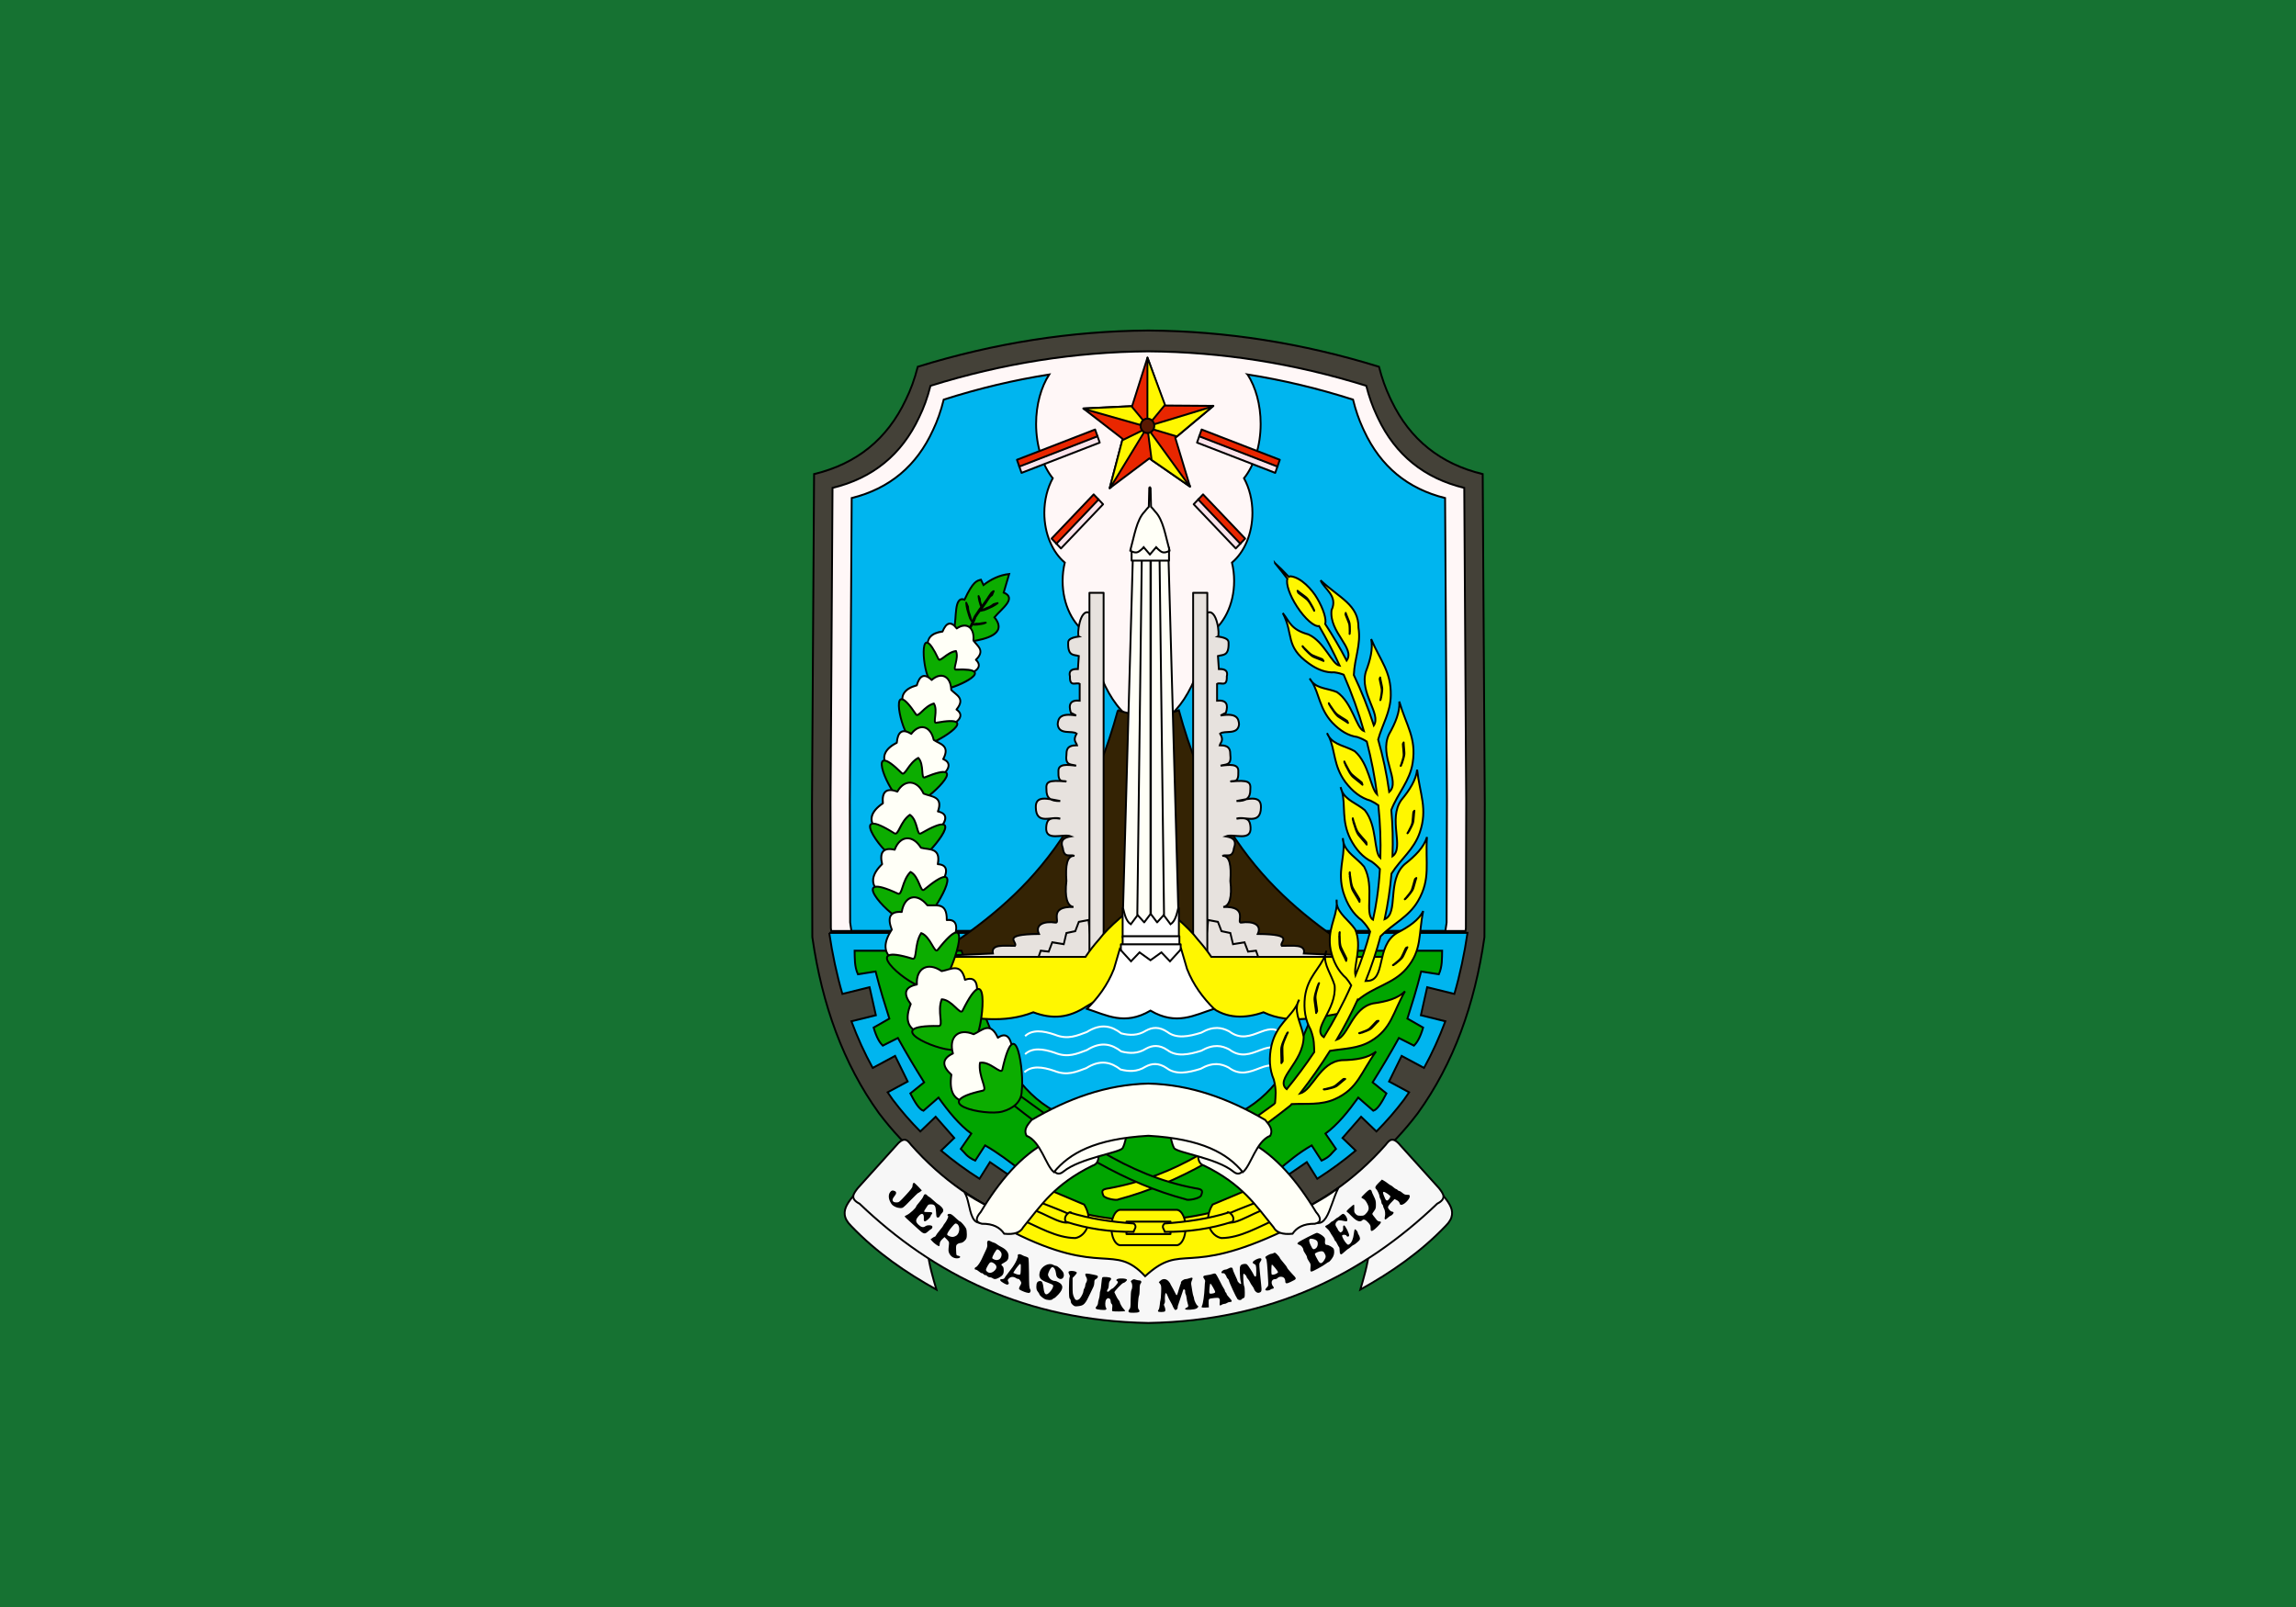 <svg height="1050" width="1500" xmlns="http://www.w3.org/2000/svg"><rect width="100%" height="100%" fill="#808080" stroke="none"/><path d="m0 0h1500v1000h-1500z" fill="#167232" transform="matrix(1 0 0 1.05 0 .002)"/><g transform="matrix(.604 0 0 .634 528.313 210.984)"><g stroke-width="2"><g fill-rule="evenodd" stroke="#000"><path d="m367 7.844c-82.924.601-165.92 12.869-249 37.344-3.47 12.978-7.863 24.275-13.031 34.188-19.984 40.365-53 65.871-99.125 76.438l-2.25 340.844.344 136.062c.056.46.131.915.188 1.375 10.373 68.363 33.2 129.132 71.844 180.281 56.971 71.81 149.929 126.292 291.469 157.438 141.478-31.132 234.428-85.58 291.406-157.344 38.77-51.279 61.652-112.227 72-180.812.035-.281.06-.562.094-.844l.344-137.094-2.219-339.906c-45.746-10.48-78.624-35.647-98.656-75.438-.626-1.177-1.209-2.408-1.812-3.625-4.597-9.274-8.55-19.711-11.719-31.562-83.071-24.469-166.085-36.743-249-37.344-.292-.002-.583.002-.875 0z" fill="#444138"/><path d="m367.036 29.305c-78.347.572-156.779 12.226-235.273 35.505-3.279 12.344-7.425 23.085-12.308 32.513-18.88 38.394-50.074 62.657-93.653 72.707l-2.128 324.206.339 129.405c.052.438.101.889.154 1.326.087.578.189 1.151.278 1.727h685.984c.111-.72.231-1.438.339-2.159.033-.268.06-.534.092-.802l.339-130.392-2.098-323.312c-43.221-9.968-74.294-33.903-93.221-71.751-.591-1.12-1.127-2.297-1.697-3.455-4.343-8.821-8.08-18.742-11.074-30.015-78.485-23.274-156.935-34.934-235.273-35.505-.275-.002-.527.002-.802 0z" fill="#fff7f7"/><path d="m471.125 45.312c8.733 12.9 14.156 30.945 14.156 50.906 0 22.754-7.036 43.027-18 56.031 5.715 10 9.094 22.328 9.094 35.688 0 21.618-8.846 40.598-22.125 51.25 1.524 5.947 2.344 12.305 2.344 18.906 0 24.539-11.406 45.646-27.75 55.062-12.007 54.782-36.608 92.375-65 92.375-28.392 0-52.993-37.593-65-92.375-16.344-9.417-27.75-30.523-27.75-55.062 0-6.601.82-12.96 2.344-18.906-13.279-10.652-22.125-29.632-22.125-51.25-0-13.36 3.379-25.687 9.094-35.688-10.964-13.004-18-33.277-18-56.031 0-19.951 5.432-37.977 14.156-50.875-38.015 5.697-76.049 14.294-114.094 25.875-3.08 11.901-6.976 22.254-11.562 31.344-17.734 37.014-47.035 60.404-87.969 70.094l-2 312.531.312 124.781c.049.422.137.829.188 1.25.371 2.528.778 5.028 1.188 7.531h642.469c.433-2.641.86-5.269 1.25-7.938.031-.258.064-.523.094-.781l.312-125.688-1.969-311.688c-40.598-9.61-69.785-32.7-87.562-69.188-.555-1.079-1.09-2.228-1.625-3.344-4.08-8.504-7.563-18.039-10.375-28.906-38.036-11.577-76.082-20.208-114.094-25.906z" fill="#00b5ef" transform="translate(3.594 7.843)"/><path d="m22.248 628.597c3.374 21.812 8.084 42.809 14.214 62.936l29.437-6.906 6.776 28.874-26.443 6.219c6.535 16.731 14.176 32.784 23.039 48.092l24.237-12.406 13.584 26.374-21.684 11.156c1.817 2.567 3.651 5.106 5.547 7.625 8.985 11.369 18.911 22.277 29.815 32.718l16.578-15.156 20.108 21.874-14.214 13c12.721 10.226 26.54 19.905 41.539 29.03l11.283-17.156 24.898 16.25-10.18 15.531c43.197 22.488 94.838 40.91 156.041 54.717v.281c.203-.045.396-.111.599-.156.213.048.418.109.63.156v-.281c61.202-13.807 112.843-32.229 156.041-54.717l-10.18-15.531 24.898-16.25 11.283 17.156c14.999-9.126 28.819-18.804 41.539-29.03l-14.214-13 20.108-21.874 16.578 15.156c10.904-10.441 20.83-21.349 29.815-32.718 1.895-2.519 3.73-5.058 5.547-7.625l-21.684-11.156 13.584-26.374 24.237 12.406c8.863-15.309 16.504-31.361 23.039-48.092l-26.443-6.219 6.776-28.874 29.437 6.906c6.131-20.127 10.84-41.124 14.214-62.936h-344.575-1.229-344.575z" fill="#00b5ef"/><path d="m334.438 399.219c-46.469 162.306-136.842 215.738-226.625 270.625l258.625-2h2l258.625 2c-89.783-54.887-180.156-108.319-226.625-270.625-22 7.359-44 6.857-66 0z" fill="#342304"/><path d="m49.699 647.003c.205 8.092-.256 16.188 3.561 24.281l19.131-2.875c5.199 19.526 9.677 32.781 14.876 48.561l-17.019 9.281c3.309 10.679 6.619 15.442 9.928 18.562l16.326-7.844c9.453 16.353 18.912 31.223 28.365 45.686l-14.908 11.437c4.726 8.742 9.456 16.498 14.183 17.843l16.294-13.562c11.051 14.688 22.529 28.107 35.457 37.124l-11.346 15.718c4.511 4.046 5.974 8.079 15.601 12.125l10.653-15.687c53.933 29.2 104.18 93.983 184.43 90.786 80.271 3.209 114.903-61.582 168.844-90.786l10.653 15.687c9.627-4.046 11.09-8.079 15.601-12.125l-11.346-15.718c12.928-9.017 24.405-22.436 35.457-37.124l16.294 13.562c4.726-1.345 9.456-9.101 14.183-17.843l-14.908-11.437c9.453-14.463 18.912-29.333 28.365-45.686l16.326 7.844c3.309-3.12 6.619-7.883 9.928-18.562l-17.019-9.281c5.199-15.78 9.677-29.035 14.876-48.561l19.131 2.875c3.817-8.092 3.356-16.188 3.561-24.281h-115.573c-43.312 115.841-60.831 185.272-201.551 185.276-.416.001-.816 0-1.229 0-140.72-.004-158.24-69.436-201.551-185.276z" fill="#00a500"/></g><g fill="none" stroke="#fff"><path d="m234.089 735.013c7.585-6.856 19.151-5.75 32.337-1.406 14.026 5.423 24.036.806 34.446-2.812 15.702-9.379 27.143-5.976 37.257 1.406 8.904 2.17 17.809 2.472 26.713-2.812 6.913-3.63 14.416-4.308 23.198 1.406 9.9 7.089 22.949 4.73 36.554.703 13.462-7.24 22.333-5.3 30.228-1.406 12.485 8.9 23.08 4.563 33.743.703 12.793-4.798 16.777-2.549 20.386 0"/><path d="m234.089 753.641c7.585-6.856 19.151-5.75 32.337-1.406 14.026 5.423 24.036.806 34.446-2.812 15.702-9.379 27.143-5.976 37.257 1.406 8.904 2.17 17.809 2.472 26.713-2.812 6.913-3.63 14.416-4.308 23.198 1.406 9.9 7.089 22.949 4.73 36.554.703 13.462-7.24 22.333-5.3 30.228-1.406 12.485 8.9 23.08 4.563 33.743.703 12.793-4.798 16.777-2.549 20.386 0"/><path d="m233.386 772.27c7.585-6.856 19.151-5.75 32.337-1.406 14.026 5.423 24.036.806 34.446-2.812 15.702-9.379 27.143-5.976 37.257 1.406 8.904 2.17 17.809 2.472 26.713-2.812 6.913-3.63 14.416-4.308 23.198 1.406 9.9 7.089 22.949 4.73 36.554.703 13.462-7.24 22.333-5.3 30.228-1.406 12.485 8.9 23.08 4.563 33.743.703 12.793-4.798 16.777-2.549 20.386 0"/></g></g><g fill-rule="evenodd" stroke="#000"><g fill="#f7f7f7" stroke-width="2.02" transform="matrix(1 0 0 .98 -836.62 43.308)"><path d="m892.908 863.193c-8.007 13.518-27.877 25.552-10.401 42.255 27.81 28.241 59.324 49.073 92.312 66.959-3.811-12.531-7.632-25.042-9.751-40.955z"/><path d="m1515.207 863.193c8.008 13.518 27.877 25.552 10.401 42.255-27.81 28.241-59.324 49.073-92.312 66.959 3.811-12.531 7.631-25.042 9.751-40.955z"/><path d="m936.219 806.969c-2.229.172-4.966 1.851-8.562 6.125l-41.594 44.844c-4.248 5.417-8.994 10.833 1.938 16.25 80.493 74.818 179.955 123.13 312.219 125.469.167.003.333-.003.5 0 132.263-2.338 231.695-50.651 312.187-125.469 10.932-5.417 6.216-10.833 1.969-16.25l-41.625-44.844c-8.852-10.521-12.455-5.306-16.25-.656-67.063 73.942-156.685 102.749-256.531 111.125-99.847-8.376-189.499-37.183-256.563-111.125-2.253-2.761-4.43-5.72-7.688-5.469z" transform="translate(3.594 7.843)"/></g><g stroke-width="2"><path d="m247.932 902.32c78.375 31.983 157.4 28.825 236.901 0l29.525 33.04c-107.627 48.699-108.969 11.015-150.436 47.099-34.456-34.994-45.697 1.244-143.406-45.693z" fill="#fff700"/><g fill="#fff700" transform="translate(-13.739)"><path d="m262.511 905.741c19.042 7.156 43.42 15.48 36.451 16.947-3.37 13.274-30.363-6.159-45.404-9.592l-10.871 10.552c19.669 8.057 39.014 19.346 59.473 19.504 11.706-1.999 20.29-17.751 9.592-34.533l-39.009-15.668z"/><path d="m350.125 914.062v.062c-5.007.765-8.969 8.602-8.969 18.156s3.961 17.391 8.969 18.156v.062h.781 60.781.781v-.062c5.007-.765 8.969-8.602 8.969-18.156 0-9.554-3.961-17.391-8.969-18.156v-.062h-.781-60.781zm7.344 12.156h47.656v12.781h-47.656z" stroke-linecap="round" stroke-linejoin="round"/><path d="m295.445 916.612c-3.268 2.534-5.634 5.37-3.837 9.592 24.072 7.489 48.617 10.734 73.541 10.552.653-2.787 4.255-5.082.32-8.633-24.084-1.608-47.64-4.804-70.024-11.511z"/><path d="m499.842 905.741c-19.042 7.156-43.42 15.48-36.451 16.947 3.37 13.274 30.363-6.159 45.404-9.592l10.871 10.552c-19.669 8.057-39.014 19.346-59.473 19.504-11.706-1.999-20.29-17.751-9.592-34.533l39.009-15.668z"/><path d="m468.661 916.612c3.268 2.534 5.634 5.37 3.837 9.592-24.072 7.489-48.617 10.734-73.541 10.552-.653-2.787-4.255-5.082-.32-8.633 24.084-1.608 47.64-4.804 70.024-11.511z"/></g><g fill="#e7e2de" transform="translate(-7.639)"><path d="m311.604 298.832c-10.986-5.255-13.876 23.373-11.77 24.356-10.266 1.431-11.624 3.975-11.495 6.706-.435 13.951 6.357 11.844 11.495 13.411l-.958 13.411c-7.902-.319-9.91 2.731-8.621 7.663-.475 11.669 6.893 5.41 10.537 7.663v17.243c-10.4-.894-12.307 4.158-9.579 12.453l5.748 2.874c-17.289-2.897-19.55 2.953-19.956 9.115 1.281 11.487 15.705 5.815 20.478 9.579-4.366 7.081-.535 8.807.436 11.96-11.69.02-11.3 5.409-11.495 10.537-1.333 10.781 5.747 8.942 10.537 10.537-9.958-1.209-19.51-2.064-19.159 5.748-.585 12.902 4.965 9.148 8.621 10.537-20.038-1.832-22.242.411-21.596 8.375-.077 8.79 4.349 11.885 14.891 11.742-13.674-2.404-26.884-6.277-26.386 6.677.359 18.839 17.662 8.488 26.386 11.524-12.19-1.825-14.59 1.461-15.138 8.868-1.13 15.291 18.326 6.144 26.633 9.333-6.906 1.127-12.124 3.52-8.621 12.453 1.463 10.617 8.072 5.801 12.453 7.663-7.985-.505-9.819 9.972-8.621 25.864-2.038 16.594.832 25.914 7.663 26.822-28.097-1.024-13.414 16.967-19.48 16.067-12.235-1.816-22.583 1.979-17.879 11.713-42.311.392-22.529 8.334-25.921 12.264-11.402.117-26.204-2.239-23.891 7.853l-44.065 1.916-.958 8.621 150.396-2.874z"/><path d="m315.16 657.507h-60.35l3.832-10.537 8.621.958 3.832-9.579 12.453 1.916 2.874-11.495 9.579-1.916 3.832-9.579 10.537-1.916z"/><path d="m311.329 278.165h15.327v380.3h-15.327z" stroke-linecap="round" stroke-linejoin="round"/><g transform="matrix(-1 0 0 1 750.154 0)"><path d="m311.604 298.832c-10.986-5.255-13.876 23.373-11.77 24.356-10.266 1.431-11.624 3.975-11.495 6.706-.435 13.951 6.357 11.844 11.495 13.411l-.958 13.411c-7.902-.319-9.91 2.731-8.621 7.663-.475 11.669 6.893 5.41 10.537 7.663v17.243c-10.4-.894-12.307 4.158-9.579 12.453l5.748 2.874c-17.289-2.897-19.55 2.953-19.956 9.115 1.281 11.487 15.705 5.815 20.478 9.579-4.366 7.081-.535 8.807.436 11.96-11.69.02-11.3 5.409-11.495 10.537-1.333 10.781 5.747 8.942 10.537 10.537-9.958-1.209-19.51-2.064-19.159 5.748-.585 12.902 4.965 9.148 8.621 10.537-20.038-1.832-22.242.411-21.596 8.375-.077 8.79 4.349 11.885 14.891 11.742-13.674-2.404-26.884-6.277-26.386 6.677.359 18.839 17.662 8.488 26.386 11.524-12.19-1.825-14.59 1.461-15.138 8.868-1.13 15.291 18.326 6.144 26.633 9.333-6.906 1.127-12.124 3.52-8.621 12.453 1.463 10.617 8.072 5.801 12.453 7.663-7.985-.505-9.819 9.972-8.621 25.864-2.038 16.594.832 25.914 7.663 26.822-28.097-1.024-13.414 16.967-19.48 16.067-12.235-1.816-22.583 1.979-17.879 11.713-42.311.392-22.529 8.334-25.921 12.264-11.402.117-26.204-2.239-23.891 7.853l-44.065 1.916-.958 8.621 150.396-2.874z"/><path d="m315.16 657.507h-60.35l3.832-10.537 8.621.958 3.832-9.579 12.453 1.916 2.874-11.495 9.579-1.916 3.832-9.579 10.537-1.916z"/><path d="m311.329 278.165h15.327v380.3h-15.327z" stroke-linecap="round" stroke-linejoin="round"/></g></g><g stroke-linecap="round" stroke-linejoin="round"><g transform="translate(-134.907 -27.74)"><path d="m363.097 113.67-44.007-29.013-42.861 30.682 13.994-50.819-42.425-31.282 52.656-2.395 16.641-50.015 18.549 49.339 52.709.371-41.192 32.888z" fill="#e92600" transform="translate(184.273 82.725)"/><path d="m501.375 63.562-.062.188v69.719l-17.281-19.875-51.969 2.375.562.438 68.594 18.531 1.469.406-.969.469 31.438 8.969 38.656-30.875-70.656 20.469 19.169-22.157zm70.094 49.688.781.312.375-.312zm-70.094 22.844 4.5 32.938 41.5 27.375-.438-1.344-.031.938zm-1.156.406-26.125 12.219-13.594 49.344 1.469-1.031-.594.188z" fill="#fff700"/><path d="m507.246 131.998c0 4.104-3.327 7.43-7.43 7.43s-7.43-3.327-7.43-7.43 3.327-7.43 7.43-7.43 7.43 3.327 7.43 7.43z" fill="#5a1902" transform="translate(1.52 1.819)"/></g><g transform="matrix(.938 -.346 .346 .938 11.12 99.993)"><path d="m186.75 119.614h90.155v7.43h-90.155z" fill="#fae3eb"/><path d="m186.75 112.679h90.155v7.43h-90.155z" fill="#e92600"/></g><g transform="matrix(-.938 -.346 -.346 .938 723.755 99.993)"><path d="m186.75 119.614h90.155v7.43h-90.155z" fill="#fae3eb"/><path d="m186.75 112.679h90.155v7.43h-90.155z" fill="#e92600"/></g><g transform="matrix(.707 -.707 .707 .707 -83.072 296.7)"><path d="m297.215 198.872h64.397v7.43h-64.397z" fill="#fae3eb"/><path d="m297.215 191.937h64.397v7.43h-64.397z" fill="#e92600"/></g><g transform="matrix(-.707 -.707 -.707 .707 817.947 296.7)"><path d="m297.215 198.872h64.397v7.43h-64.397z" fill="#fae3eb"/><path d="m297.215 191.937h64.397v7.43h-64.397z" fill="#e92600"/></g></g><path d="m367.188 590.435c-22.589 15.876-42.144 31.236-53.375 45.219-5.051 5.441-9.884 11.284-14.438 17.719h-203.219c22.735 38.8 5.798 1.4 50.5 58.75 33.427 4.531 63.998 10.368 96.312-1.656 20.746 7.454 38.363 5.862 57.25-5.938 22.544-11.797 42.82-30.145 66.812-32.688.272-0.0.538-.003.812 0 23.992 2.543 44.268 20.89 66.812 32.688 17.191 12.877 37.805 12.462 57.281 5.938 29.758 13.536 60.55 4.586 91.138-.225 14.12-26.834 33.379-21.361 55.643-56.868h-203.188c-4.504-6.364-9.322-12.141-14.312-17.531-11.207-14.031-30.814-29.462-53.5-45.406-.089.068-.192.119-.281.188-.083-.063-.167-.124-.25-.188z" fill="#fff700"/><g transform="translate(-11.242)"><path d="m515.75 247.688c4.596 5.276 9.017 10.623 13.312 16-1.807 5.081 2.304 16.865 10.406 28.719 8.595 12.575 18.71 20.942 23.875 20.062 8.231 13.442 15.631 27.052 22.25 40.75-8.421-1.205-16.486-24.865-33.938-32.219-19.113-5.047-20.013-12.935-27.594-21.969 12.154 22.291 2.028 34.138 28.312 52.031 9.228 6.323 18.381 9.565 27.438 9.062 4.317.525 7.462 1.42 10.156 2.469 8.802 19.307 16.079 38.751 21.875 58.094-8.512-3.07-12.36-29.139-29.125-40.188-9.358-3.852-20.261-3.352-26.969-10.469 7.84 12.354 7.884 27.479 21.844 41.906 8.421 8.4 17.361 13.556 26.938 14.812 4.549 1.438 7.746 3.044 10.406 4.719 4.995 18.337 8.663 36.555 11.125 54.438-7.283-6.758-8.632-31.592-24.125-44.469-9.683-5.348-21.688-6.356-27.875-14.875 6.868 13.94 4.594 29.668 17.719 46.656 7.908 9.865 16.854 16.449 27.062 19.094 3.586 1.613 6.327 3.213 8.594 4.812 2.043 18.591 2.757 36.76 2.219 54.312-7.482-6.297-3.17-32.923-16.844-49.25-8.543-6.976-20.162-10.107-24.75-19.531 4.2 14.908-.812 29.952 9.031 48.969 6.012 11.123 13.649 19.193 23.219 23.625 3.967 2.73 6.665 5.213 8.812 7.594-.632 10.126-1.664 20.015-3.125 29.625-1.156 7.607-2.614 15.134-4.344 22.594-9.709-5.682 2.326-33.997-9.656-54.656-7.672-8.851-19.378-14.421-22.312-24.969 1.532 15.984-6.775 30.159-.125 51.469 4.151 12.491 10.609 22.258 19.844 28.719 4.605 4.517 7.181 8.219 9.125 11.688-4.238 15.443-9.618 30.521-15.875 45.125-2.442-9.734 7.857-30.031-.406-47.656-6.78-9.247-18.152-16.028-19.812-26.188-.409 14.975-10.754 26.9-6.594 47.5 2.696 12.094 8.137 21.971 16.812 29.219 2.389 2.759 4.095 5.186 5.438 7.406-8.66 18.692-18.713 36.544-29.625 53.375-13.789-8.395 14.202-27.993 11.656-53.312-3.343-11.086-11.826-21.295-10.125-31.594-5.401 14.233-19.11 22.362-22 43.531-1.462 12.551.399 23.862 6.219 33.688 4.22 10.763 3.508 16.282 3.906 23-9.561 13.578-19.608 26.375-29.812 38.281-13.444-10.339 17.994-27.382 18.344-54-2.164-11.929-9.752-23.554-6.719-34.062-7.272 14.183-22.492 20.987-28 42.656-3 12.857-2.41 24.832 2.469 35.719 3.033 11.393 1.729 17.05 1.312 23.844-.398.432-.789.883-1.188 1.312-57.538 39.461-103.162 73.302-178.125 86.625-7.976 1.059-8.614 2.418-6.438 7.5 1.347 3.144 14.523 5.5 16.438 3.969 64.76-16.361 125.765-51.242 186.031-96.812.393-.456.766-.919 1.156-1.375 16.115-.744 31.759 1.291 46.781-5.125 25.142-10.655 28.298-27.971 44.562-49-8.602 6.747-22.024 8.658-37.156 8.875-23.89 2.082-31.278 30.768-44.875 34.156 11.934-14.649 22.619-29.249 32.156-43.75 15.293-2.473 30.46-2.222 44.094-9.969 22.767-12.853 23.896-29.68 37.094-51.438-7.454 7.347-20.033 10.625-34.406 12.469-22.787 4.623-26.516 33.32-39.469 37.469 8.496-13.743 15.969-27.398 22.5-40.938.056.117.098.226.156.344 16.935-14.056 38.555-16.874 52.656-32.594 17.288-19.165 12.904-35.104 18.281-59.469-4.641 9.182-15.426 16.242-28.375 22.531-23.472 13.565-11.363 49.548-32.5 49.469-.488.043-.921.041-1.375.062 6.513-15.518 11.85-30.866 16.062-46 13.669-13.15 30.516-19.907 40.531-36.375 14.025-22.923 7.754-39.236 9.719-65.969-3.239 10.455-12.663 19.514-24.219 28.094-19.534 16.88-6.054 50.477-21.594 56.625 3.598-15.93 6.027-31.607 7.406-46.969 10.127-15.262 24.421-24.852 30.656-42.531 8.693-24.448.072-38.86-2.906-64.688-1.087 10.561-8.061 20.956-17.062 31.281-14.789 19.714 3.484 49.207-9.562 57.969.632-16.284.148-32.198-1.312-47.656 7.129-17.553 20.08-29.683 23.125-48.688 4.171-25.61-6.91-38.218-14.469-63.094.823 10.585-4.15 22.041-11.156 33.812-11.232 22.477 13.141 48.8.25 59.375-2.744-18.763-6.849-36.808-11.969-54 4.62-15.719 13.363-28.259 13.656-45.344.488-24.849-11.156-35.481-21.188-58.188 2.103 9.957-.922 21.483-5.75 33.531-7.082 22.126 16.82 43.577 8.625 55.438-6.265-18.442-13.637-35.803-21.656-51.938.692-17.284 7.967-31.339 5.031-48.688.292-23.818-20.746-30.701-40.938-48.844 3.666 8.867 19.127 15.817 11.812 30.656-2.854 22.973 26.048 39.227 16.312 51.969-7.437-13.616-15.275-26.175-23.156-37.656 1.509-4.703-1.938-15.557-8.75-26.5-5.271-8.821-17.58-21.667-28.75-22.656-.718.027-1.362.189-1.906.531-5.252-5.38-10.249-10.08-14.812-13.969zm24.188 453.938c.67-1.307 1.26-2.675 1.781-4.125-.812 1.351-1.38 2.734-1.781 4.125zm30.062-50.438c.507-1.337.936-2.727 1.281-4.188-.636 1.395-1.052 2.799-1.281 4.188zm12.438-52.594c.037-1.354.019-2.712-.125-4.125-.142 1.445-.09 2.807.125 4.125zm7.25-63.156c-.141-1.468-.361-2.932-.688-4.438.053 1.579.301 3.05.688 4.438zm-1.625-52.781c-.395-1.403-.859-2.814-1.438-4.219.339 1.532.816 2.943 1.438 4.219zm-14-56.094c-.627-1.273-1.326-2.538-2.125-3.781.594 1.415 1.308 2.656 2.125 3.781zm-20.906-60.094c.755 1.334 1.596 2.498 2.531 3.5-.763-1.196-1.602-2.359-2.531-3.5z" fill="#fff700"/><g stroke-linecap="round" stroke-linejoin="round"><path d="m522.539 762.862c.046-1.276.026-2.554.022-3.831.022-1.193-.09-2.382-.133-3.573-.046-1.472-.086-2.945-.112-4.417-.013-.831-.016-1.663-.011-2.494.003-1.25.359-2.445.696-3.635.317-1.24.78-2.425 1.293-3.594.573-1.428 1.267-2.803 1.853-4.225.312-.933.717-1.815 1.178-2.681 1.173-.39.903-1.724 1.465-2.514.189-.265.101-.067.26-.331.033-.054.117-.225.085-.171-.381.638-.753 1.281-1.13 1.922.014-.054.028-.108.041-.162l1.481-1.931c-.015.054-.03.108-.045.163-.406.759-.808 1.521-1.219 2.277-.095.174-.238.325-.345.491-.044.068-.168.277-.128.207.344-.61.694-1.217 1.041-1.826-.183.354-.403.692-.577 1.05-.262.537-.421 1.114-.655 1.662-.576 1.427-1.292 2.793-1.848 4.228-.516 1.162-1 2.334-1.315 3.569-.33 1.17-.723 2.338-.727 3.568.004.836-.001 1.672-.002 2.508.001 1.484.012 2.968.077 4.451.065 1.183.201 2.363.164 3.548-.004 1.257-.025 2.514.022 3.77l-1.433 1.972z"/><path d="m591.631 779.185c-.826.58-1.622 1.202-2.425 1.813-.762.555-1.458 1.193-2.188 1.788-.906.731-1.814 1.459-2.73 2.178-.518.405-1.04.803-1.567 1.197-.789.594-1.711.94-2.622 1.296-.932.392-1.9.665-2.882.9-1.173.32-2.371.539-3.546.847-.736.249-1.486.414-2.251.536-.805-.554-1.517.254-2.283.276-.257.008-.09-.032-.333-.006-.05.005-.198.033-.148.028.584-.065 1.166-.137 1.75-.205-.041.017-.081.034-.122.051l-1.923-.012c.041-.016.083-.033.124-.049.672-.106 1.344-.217 2.016-.318.155-.023.318-.005.474-.017.064-.005.255-.027.191-.018-.549.074-1.098.143-1.647.215.31-.054.628-.076.937-.137.463-.091.903-.266 1.36-.38 1.174-.318 2.376-.518 3.546-.853.978-.229 1.947-.483 2.876-.874.895-.35 1.818-.659 2.595-1.244.525-.401 1.054-.797 1.581-1.195.935-.708 1.865-1.423 2.768-2.172.714-.605 1.393-1.254 2.158-1.796.794-.597 1.596-1.184 2.365-1.812l1.926-.038z"/><path d="m560.117 711.237c-.094-1.219-.252-2.432-.394-3.646-.108-1.137-.343-2.255-.513-3.384-.203-1.395-.4-2.791-.585-4.189-.102-.789-.195-1.58-.28-2.371-.132-1.189.076-2.364.268-3.532.168-1.213.48-2.391.841-3.558.391-1.42.902-2.803 1.306-4.218.195-.921.486-1.804.831-2.677 1.074-.497.672-1.737 1.122-2.549.151-.272.089-.074.211-.343.025-.055.087-.227.062-.171-.293.648-.578 1.3-.867 1.95.007-.053.015-.106.022-.159l1.2-1.996c-.008.053-.017.106-.025.159-.305.766-.604 1.534-.914 2.297-.071.176-.191.335-.275.505-.035.069-.129.282-.099.21.261-.617.529-1.232.793-1.849-.136.357-.308.702-.435 1.061-.191.539-.28 1.105-.443 1.652-.394 1.419-.927 2.796-1.3 4.221-.365 1.161-.698 2.328-.865 3.536-.187 1.148-.435 2.301-.305 3.472.094.794.18 1.59.27 2.385.162 1.411.333 2.821.555 4.224.19 1.118.447 2.225.54 3.357.132 1.195.249 2.394.429 3.583z"/><path d="m627.619 719.283c-.723.641-1.413 1.318-2.11 1.987-.665.611-1.258 1.292-1.889 1.937-.783.793-1.568 1.583-2.362 2.366-.449.441-.903.876-1.361 1.308-.687.65-1.527 1.079-2.355 1.516-.845.473-1.736.838-2.644 1.167-1.081.431-2.197.769-3.282 1.19-.674.316-1.369.554-2.084.754-.826-.439-1.416.405-2.142.509-.244.035-.089-.021-.317.03-.047.011-.185.053-.138.043.548-.125 1.095-.256 1.643-.384-.037.021-.074.041-.111.062l-1.831.196c.038-.02.075-.04.113-.06.628-.173 1.255-.351 1.884-.52.145-.039.302-.039.45-.067.06-.011.239-.053.18-.038-.514.13-1.029.255-1.544.382.29-.085.589-.141.877-.232.431-.137.83-.351 1.253-.509 1.082-.429 2.204-.75 3.281-1.194.906-.324 1.8-.67 2.642-1.142.813-.43 1.658-.824 2.334-1.464.456-.438.917-.872 1.375-1.308.812-.775 1.62-1.555 2.398-2.365.614-.653 1.189-1.343 1.858-1.941.691-.653 1.39-1.298 2.054-1.979l1.828-.244z"/><path d="m592.627 657.519c-.485-1.099-1.026-2.173-1.554-3.252-.471-1.019-1.055-1.98-1.582-2.972-.644-1.228-1.283-2.458-1.911-3.694-.353-.699-.697-1.401-1.034-2.107-.511-1.06-.695-2.214-.894-3.358-.236-1.177-.324-2.368-.362-3.565-.093-1.44-.06-2.884-.138-4.324-.115-.915-.127-1.826-.086-2.745.851-.803.07-1.824.23-2.719.054-.3.06-.097.088-.385.006-.059.009-.238.003-.179-.066.694-.123 1.388-.184 2.083-.01-.051-.021-.103-.031-.154l.483-2.232c.009.052.018.104.028.156-.039.806-.071 1.613-.116 2.42-.01.186-.071.371-.096.555-.01.075-.031.302-.025.226.046-.655.098-1.31.147-1.966-.012.374-.063.748-.066 1.122-.005.56.095 1.113.118 1.672.09 1.44.034 2.885.144 4.325.033 1.192.097 2.379.333 3.552.196 1.124.337 2.271.839 3.314.347.706.685 1.416 1.028 2.124.61 1.256 1.229 2.508 1.895 3.737.541.975 1.144 1.919 1.599 2.938.513 1.065 1.011 2.138 1.567 3.183l-.425 2.247z"/><path d="m658.864 643.459c-.474.824-.904 1.672-1.344 2.513-.429.778-.767 1.598-1.151 2.397-.48.984-.964 1.967-1.458 2.945-.28.551-.567 1.1-.858 1.645-.436.821-1.089 1.486-1.727 2.155-.643.708-1.364 1.33-2.114 1.924-.879.744-1.821 1.413-2.708 2.148-.532.508-1.11.95-1.719 1.362-.921-.144-1.203.827-1.854 1.155-.218.11-.091.009-.289.129-.041.025-.157.108-.116.083.476-.29.949-.586 1.423-.879-.028.031-.056.062-.084.093l-1.662.766.087-.091c.536-.361 1.069-.725 1.607-1.083.124-.082.272-.133.402-.206.053-.03.208-.125.157-.092-.442.284-.887.564-1.331.846.245-.171.51-.318.751-.494.362-.264.668-.59 1.016-.87.881-.742 1.834-1.397 2.705-2.152.749-.589 1.479-1.195 2.12-1.9.627-.657 1.296-1.292 1.725-2.1.287-.551.581-1.1.871-1.65.514-.977 1.022-1.957 1.493-2.955.367-.8.685-1.623 1.122-2.391.439-.826.889-1.646 1.294-2.488l1.644-.809z"/><path d="m607.073 596.663c-.606-1.1-1.264-2.165-1.909-3.238-.583-1.017-1.267-1.956-1.899-2.935-.775-1.214-1.547-2.432-2.307-3.657-.428-.693-.848-1.392-1.262-2.094-.626-1.055-.953-2.258-1.291-3.447-.379-1.22-.618-2.475-.81-3.744-.276-1.52-.433-3.063-.695-4.586-.229-.958-.36-1.926-.44-2.911.709-.979-.171-1.952-.134-2.93.012-.328.044-.112.034-.423-.002-.064-.023-.255-.02-.191.027.749.064 1.497.095 2.245-.017-.053-.033-.106-.05-.16l.171-2.448c.016.054.031.108.047.162.068.865.142 1.729.205 2.594.014.2-.02.405-.019.605 0.0.082.01.326.005.245-.041-.705-.077-1.41-.115-2.115.037.4.038.806.083 1.204.068.597.236 1.172.331 1.763.273 1.521.408 3.068.701 4.586.186 1.265.403 2.52.78 3.735.334 1.168.618 2.37 1.234 3.408.423.702.839 1.409 1.259 2.113.747 1.249 1.501 2.493 2.297 3.705.644.96 1.343 1.878 1.91 2.897.629 1.06 1.245 2.131 1.913 3.162l-.113 2.455z"/><path d="m668.541 572.069c-.345.947-.646 1.912-.957 2.872-.308.891-.524 1.813-.788 2.72-.331 1.118-.665 2.235-1.01 3.349-.196.628-.398 1.254-.606 1.877-.31.938-.847 1.741-1.37 2.546-.522.847-1.131 1.614-1.769 2.357-.743.92-1.556 1.769-2.308 2.681-.443.618-.937 1.173-1.466 1.701-.899-.019-1.042 1.055-1.621 1.499-.194.149-.085.023-.259.18-.036.032-.136.138-.1.106.417-.378.831-.762 1.246-1.143-.023.037-.045.074-.068.111l-1.489 1.057c.024-.037.047-.073.071-.11.465-.462.927-.928 1.395-1.386.108-.106.242-.181.357-.277.047-.039.183-.164.138-.121-.386.367-.774.73-1.162 1.095.212-.217.446-.413.653-.636.311-.334.562-.725.857-1.075.745-.919 1.571-1.755 2.305-2.685.639-.736 1.258-1.488 1.778-2.332.514-.791 1.07-1.564 1.375-2.488.203-.629.412-1.256.618-1.884.364-1.115.722-2.233 1.042-3.365.247-.906.443-1.829.76-2.71.312-.943.635-1.882.912-2.838l1.465-1.1z"/><path d="m614.804 537.637c-.749-.935-1.538-1.827-2.318-2.728-.713-.86-1.503-1.627-2.254-2.442-.923-1.012-1.844-2.028-2.755-3.053-.514-.58-1.021-1.167-1.524-1.759-.759-.888-1.271-1.973-1.792-3.042-.563-1.091-1.005-2.242-1.407-3.415-.523-1.397-.941-2.837-1.452-4.238-.38-.87-.671-1.768-.92-2.691.471-1.065-.504-1.828-.645-2.766-.047-.315.02-.115-.045-.409-.013-.06-.066-.238-.052-.178.159.708.325 1.414.488 2.12-.025-.048-.049-.095-.074-.143l-.281-2.363c.024.049.048.097.071.146.216.811.438 1.62.649 2.432.049.187.054.39.09.58.015.078.067.309.049.232-.164-.664-.322-1.329-.482-1.993.105.374.178.761.291 1.132.169.556.424 1.072.616 1.618.52 1.398.92 2.846 1.458 4.237.395 1.17.817 2.325 1.378 3.412.513 1.051.986 2.142 1.732 3.016.511.589 1.016 1.185 1.525 1.777.903 1.05 1.813 2.094 2.755 3.101.759.794 1.559 1.538 2.258 2.403.762.893 1.515 1.797 2.307 2.655l.335 2.36z"/><path d="m666.441 502.752c-.146.966-.248 1.942-.36 2.914-.122.906-.154 1.825-.233 2.738-.102 1.127-.208 2.253-.323 3.378-.066.635-.139 1.268-.217 1.901-.115.951-.461 1.816-.795 2.68-.325.904-.742 1.748-1.192 2.574-.513 1.015-1.103 1.975-1.625 2.984-.293.671-.645 1.292-1.032 1.893-.823.149-.761 1.199-1.21 1.73-.151.178-.074.038-.204.219-.027.037-.099.157-.072.119.313-.438.621-.881.931-1.321-.014.04-.028.079-.042.118l-1.168 1.284c.015-.039.03-.079.045-.118.341-.527.679-1.056 1.024-1.58.08-.121.189-.217.276-.331.036-.046.137-.19.104-.141-.286.421-.576.84-.864 1.259.155-.247.333-.476.482-.727.224-.376.383-.796.59-1.183.515-1.014 1.119-1.964 1.621-2.987.451-.82.881-1.651 1.205-2.552.327-.849.696-1.689.81-2.626.073-.637.152-1.273.227-1.909.133-1.13.259-2.262.349-3.399.063-.909.078-1.824.21-2.722.116-.956.243-1.911.325-2.873l1.139-1.321z"/><path d="m610.262 475.966c-.904-.786-1.841-1.521-2.769-2.269-.855-.718-1.771-1.331-2.656-1.998-1.09-.83-2.177-1.665-3.258-2.51-.609-.479-1.214-.965-1.815-1.458-.905-.737-1.604-1.713-2.308-2.672-.749-.973-1.39-2.026-1.996-3.108-.765-1.28-1.434-2.622-2.188-3.909-.529-.788-.977-1.619-1.387-2.482.273-1.132-.824-1.708-1.13-2.605-.103-.301-.001-.117-.117-.395-.024-.057-.108-.223-.084-.166.283.668.573 1.333.86 1.999-.033-.042-.066-.085-.098-.127l-.7-2.275c.032.043.064.087.097.13.358.759.721 1.515 1.075 2.277.082.176.123.374.193.555.029.074.122.292.089.22-.28-.624-.554-1.249-.832-1.874.17.349.312.717.489 1.061.266.517.609.979.896 1.481.762 1.282 1.415 2.636 2.193 3.907.599 1.08 1.22 2.141 1.967 3.11.693.942 1.354 1.931 2.245 2.657.608.488 1.212.984 1.819 1.475 1.077.871 2.159 1.736 3.266 2.557.889.645 1.809 1.234 2.652 1.959.91.742 1.812 1.497 2.746 2.199l.752 2.261z"/><path d="m654.813 432.393c.03.977.104 1.954.168 2.932.042.913.175 1.823.261 2.735.102 1.127.199 2.254.288 3.381.049.636.09 1.273.127 1.909.058.957-.128 1.87-.301 2.779-.157.948-.417 1.853-.711 2.746-.323 1.091-.731 2.141-1.064 3.227-.168.713-.403 1.387-.676 2.048-.783.294-.534 1.316-.881 1.919-.116.202-.066.051-.162.252-.02.042-.069.172-.05.13.229-.487.453-.978.68-1.467-.007.041-.014.083-.021.124l-.919 1.473c.008-.041.015-.083.023-.124.241-.579.479-1.161.724-1.738.057-.133.147-.248.212-.375.027-.052.101-.211.077-.158-.206.466-.416.929-.624 1.394.108-.27.242-.528.344-.802.153-.41.234-.851.368-1.27.325-1.09.749-2.133 1.06-3.23.297-.887.571-1.783.728-2.727.17-.894.382-1.787.326-2.728-.043-.64-.079-1.279-.119-1.919-.071-1.136-.15-2.271-.266-3.406-.101-.905-.25-1.809-.282-2.716-.057-.962-.103-1.924-.195-2.885l.884-1.504z"/><path d="m594.674 412.276c-.919-.635-1.861-1.219-2.797-1.815-.866-.577-1.773-1.047-2.659-1.572-1.093-.654-2.183-1.314-3.27-1.984-.613-.38-1.222-.768-1.829-1.162-.914-.589-1.671-1.43-2.431-2.255-.803-.832-1.518-1.754-2.205-2.707-.856-1.122-1.634-2.315-2.481-3.445-.58-.684-1.092-1.418-1.574-2.188.102-1.109-.964-1.521-1.357-2.336-.132-.273-.015-.111-.157-.36-.029-.051-.126-.198-.097-.147.342.6.69 1.196 1.034 1.793-.035-.036-.07-.072-.105-.109l-.925-2.075c.035.037.069.075.104.112.422.677.847 1.351 1.265 2.031.096.157.159.34.246.503.035.067.148.262.109.198-.333-.558-.662-1.119-.993-1.679.199.311.374.643.579.948.307.458.677.855 1.001 1.297.854 1.124 1.618 2.33 2.486 3.443.68.952 1.379 1.884 2.179 2.713.748.81 1.473 1.668 2.372 2.248.613.389 1.223.785 1.835 1.178 1.086.695 2.176 1.383 3.283 2.027.887.504 1.796.95 2.651 1.535.918.593 1.832 1.199 2.767 1.751l.971 2.056z"/><path d="m629.392 365.385c.152.924.345 1.844.528 2.765.155.863.392 1.711.588 2.567.237 1.058.47 2.117.694 3.177.126.599.245 1.198.36 1.798.175.902.124 1.792.084 2.678-.021.92-.14 1.812-.291 2.697-.152 1.076-.387 2.124-.549 3.197-.061.698-.187 1.367-.349 2.029-.671.376-.314 1.317-.55 1.932-.079.206-.053.056-.114.26-.013.042-.041.172-.028.13.145-.491.284-.985.427-1.478-.001.04-.002.08-.003.12l-.643 1.513c.002-.04.003-.081.005-.121.144-.58.284-1.162.432-1.741.034-.133.101-.253.144-.382.018-.053.064-.213.05-.159-.127.468-.257.934-.386 1.401.063-.27.151-.532.208-.804.086-.408.102-.838.17-1.252.154-1.076.404-2.119.545-3.199.155-.88.288-1.764.308-2.681.039-.871.117-1.745-.055-2.633-.121-.603-.236-1.206-.354-1.809-.21-1.07-.427-2.14-.677-3.204-.207-.848-.459-1.688-.603-2.546-.175-.907-.34-1.815-.547-2.717l.607-1.538z"/><path d="m568.199 348.411c-.958-.429-1.929-.806-2.896-1.196-.899-.384-1.818-.662-2.727-.995-1.122-.417-2.243-.838-3.362-1.27-.631-.246-1.261-.499-1.89-.759-.946-.387-1.79-1.035-2.635-1.667-.885-.632-1.705-1.362-2.504-2.127-.985-.892-1.909-1.862-2.887-2.763-.654-.533-1.254-1.125-1.832-1.755-.098-1.046-1.154-1.243-1.657-1.93-.169-.231-.034-.1-.207-.307-.036-.043-.151-.162-.115-.119.419.497.844.989 1.265 1.483-.039-.028-.077-.055-.116-.083l-1.213-1.763c.038.029.077.057.115.086.506.554 1.016 1.105 1.519 1.663.116.129.206.287.314.424.044.056.182.218.135.164-.404-.459-.805-.922-1.207-1.384.237.253.456.531.698.779.363.372.773.675 1.148 1.029.983.894 1.897 1.879 2.891 2.759.793.765 1.599 1.507 2.481 2.136.83.621 1.648 1.29 2.579 1.672.633.254 1.265.515 1.898.773 1.123.456 2.248.904 3.381 1.308.906.313 1.822.568 2.713.962.95.39 1.899.793 2.857 1.142z"/><path d="m592.117 298.886c.301.831.638 1.65.967 2.472.293.773.659 1.518.987 2.278.402.94.8 1.881 1.191 2.825.22.533.434 1.068.643 1.605.318.806.425 1.64.542 2.469.14.857.185 1.705.199 2.552.046 1.025.011 2.037.048 3.06.065.658.065 1.3.029 1.942-.554.465-.062 1.275-.173 1.887-.037.205-.039.061-.06.261-.004.041-.008.166-.004.125.049-.481.092-.963.138-1.444.006.037.012.075.018.112l-.331 1.515c-.005-.038-.011-.075-.016-.113.032-.563.061-1.127.097-1.69.008-.13.049-.253.067-.38.007-.052.022-.209.018-.156-.036.456-.075.911-.113 1.366.011-.262.047-.519.053-.782.008-.394-.051-.795-.06-1.191-.044-1.024.005-2.035-.052-3.062-.01-.843-.04-1.686-.18-2.539-.115-.814-.195-1.638-.507-2.431-.216-.538-.426-1.077-.64-1.616-.38-.956-.765-1.91-1.18-2.853-.338-.75-.716-1.485-.998-2.256-.319-.81-.629-1.624-.976-2.425l.294-1.532z"/><path d="m540.015 276.063c.815.662 1.654 1.278 2.487 1.905.769.604 1.584 1.11 2.376 1.667.976.693 1.949 1.39 2.918 2.097.546.401 1.089.809 1.629 1.222.813.619 1.461 1.463 2.113 2.293.691.839 1.294 1.757 1.868 2.702.72 1.116 1.362 2.293 2.073 3.416.494.684.92 1.411 1.315 2.169-.176 1.036.792 1.499 1.101 2.293.104.266.006.105.121.35.024.05.104.195.08.145-.276-.588-.559-1.173-.838-1.76.03.037.06.073.091.11l.715 2.017c-.03-.038-.059-.075-.089-.113-.346-.667-.695-1.331-1.037-2-.079-.154-.125-.331-.194-.491-.028-.065-.119-.257-.088-.194.271.548.539 1.099.808 1.649-.164-.306-.303-.631-.473-.933-.254-.453-.572-.852-.843-1.291-.718-1.118-1.346-2.306-2.078-3.414-.568-.944-1.154-1.87-1.843-2.706-.641-.814-1.258-1.673-2.058-2.282-.546-.409-1.088-.825-1.633-1.238-.967-.731-1.938-1.455-2.927-2.139-.794-.537-1.613-1.02-2.371-1.632-.817-.622-1.629-1.257-2.464-1.843l-.76-2.003z"/></g></g><g transform="translate(-11.242)"><path d="m429.271 891.79c7.976 1.059 8.606 2.398 6.429 7.479-1.347 3.144-14.538 5.514-16.453 3.982-64.76-16.361-125.756-51.238-186.022-96.809l7.605-9.295c57.538 39.461 113.477 81.32 188.44 94.642z" fill="#00a500" stroke-width="2"/><g fill="#0cad00" stroke-width="2"><path d="m168.458 315.23c3.141-11.159-.374-33.967 11.382-30.049 9.082-18.693 13.413-19.566 17.756-20.488l2.732 5.463c8.166-5.977 17.183-10.252 27.773-11.382l-5.919 19.122c14.559 5.814-1.969 16.291-10.016 25.496 15.309 17.799-11.951 22.679-23.22 24.586z"/><path d="m211.344 276.469c-.401.261-.861.386-1.219.719-.861.483-1.535 1.236-2.062 2.062-.649.849-1.216 1.746-1.906 2.562-.57.873-1.164 1.762-1.75 2.625-1.058 1.527-2.16 3.005-3.344 4.438-.921 1.161-1.816 2.33-2.719 3.5-.648-2.253-.439-1.427-.031.031-.009.012-.022.02-.031.031-.153-.526-.196-.679-.719-2.5-.2-.565-.389-1.124-.594-1.688-.016-.044-.04-.058-.062-.125.049.209.107.416.156.625.736 2.54-.372-1.207-.375-1.219-.051-.205.114.289.219.594-.288-1.23-.55-2.448-.562-3.719l-1.344-2.875c.099 1.505.406 2.972.75 4.438.08.29.133.587.219.875.372 1.244.764 2.481 1.156 3.719.246.775.548 1.542.812 2.312-.251-.822-.151-.551-.25-.875l-.125-.25c-.042-.177-.159-.634-.125-.531-.006-.019.161.489.25.781l.375.75c-.018.023-.045.039-.062.062-.017.024-.045.038-.062.062-.62.85-1.441 1.557-2.031 2.438-.692 1.015-1.456 1.985-2.094 3.031-1.786 2.193-3.267 4.615-4.406 7.219-.675 1.693-1.199 3.464-2.094 5.062-.405.766-.816 1.515-1.219 2.281-.132.251-.551.995-.406.75.826-1.399 2.632-4.523 1.562-2.656l-1.625 4.188c1.661-2.583 3.05-5.316 4.469-8.031.699-1.285 1.112-2.698 1.625-4.062-.189.239-.391.468-.562.719-.132.194-.488.799-.375.594 2.726-4.979 2.093-3.813 1.344-2.344-.145.338-.277.687-.406 1.031.148-.187.29-.377.438-.562.7-1.019 1.413-2.052 2.125-3.062.615-.887 1.335-1.679 2.031-2.5.782-.994 1.542-1.997 2.312-3l.312.625c-.12-.359-.06-.163-.125-.562-.046-.163-.02-.069-.062-.219.218-.283.435-.564.656-.844 1.18-1.416 2.288-2.888 3.375-4.375.614-.835 1.138-1.736 1.719-2.594.651-.848 1.273-1.732 1.906-2.594.527-.801 1.136-1.518 1.906-2.094.378-.284.801-.533 1.219-.75zm-29.688 11.906c.142 2.149.539 4.251 1.031 6.344.114.414.221.839.344 1.25.531 1.776 1.065 3.545 1.625 5.312.375 1.184.892 2.351 1.281 3.531-.454-1.489-.266-.844-.438-1.406l1.75 3.656c-.171-.512-.095-.242-.188-.812-2.241-7.83-1.543-5.308-.844-2.812-.241-.83-.262-.818-.906-3.062-.286-.807-.582-1.601-.875-2.406-.022-.062-.061-.187-.094-.281.079.339.138.693.219 1.031 1.05 3.626-.496-1.765-.5-1.781-.074-.294.132.314.281.75-.401-1.718-.764-3.445-.781-5.219l-1.906-4.094zm33.969.406-4.344 1.188c-1.416 1.177-3.025 2.042-4.656 2.875.395-.15 1.248-.528.938-.375-.015.007-5.133 2.293-1.688.75.221-.112.436-.231.656-.344-.803.297-1.605.571-2.406.875-7.596 3.423-5.293 2.361-2.938 1.281-.771.346-.687.298-2.656 1.188-.495.298-.249.174-.75.375l4-1.062c-.638.278-.704.302-1.156.5 1.064-.412 2.167-.748 3.219-1.188 1.71-.716 3.426-1.445 5.125-2.188.393-.172.767-.382 1.156-.562 1.914-.978 3.769-2.031 5.5-3.312zm-12.75 6.281c.253-.108-.505.25-.75.375l-.25.062c.339-.148.747-.328 1-.438zm-17.75 7.125c.116.375.156.501.344 1.125l-.156-.312c-.063-.268-.269-1.075-.188-.812zm17.688 6.75c-.373.066-.189.057-.594.062-1.497.199-1.413.202-2 .281-.599.082-.588.094-2.219.312-.589.116-1.162.255-1.75.375.166-.014.334-.017.5-.031 2.62-.357-1.27.186-1.281.188-.247.025.471-.101.75-.156-1.297.111-2.578.21-3.875.031l-3.031.906c1.503.121 3.0.064 4.5-.062.298-.036.609-.082.906-.125 1.285-.186 2.562-.355 3.844-.562.744-.12 1.478-.323 2.219-.469-.535.081-.388.053-.656.094l2.688-.844zm-2.719.844-.281.094c-.131.011-.285.021-.406.031.207-.031.228-.054.5-.094.055-.008.114-.02.188-.031z" stroke-linecap="round" stroke-linejoin="round"/></g><g stroke-linecap="round" stroke-linejoin="round"><g stroke-width="2.718" transform="matrix(.198 .732 -.685 .201 653.996 41.083)"><path d="m231.409 757.153c4.866 18.162-5.947 36.767-24.086 41.718-18.227 4.976-47.089 11.139-41.718-24.086-9.916-8.543-10.983-16.21 1.682-21.891-4.899-16.711 5.772-26.581 22.404-19.827 8.902-3.64 17.802-14.099 26.204 3.617 12.049-8.155 16.393 5.314 15.514 20.468z" fill="#fffff7"/><path d="m241.708 791.199c0 11.909-9.777 18.635-21.022 21.574-18.679 4.881-82.257-8.836-21.022-21.574 5.571-1.159-5.181-14.708-3.163-28.683 10.809-1.94 22.892 12.654 24.185 7.108 14.865-63.766 23.825 4.871 21.022 21.574z" fill="#0cad00"/></g><g stroke-width="2.55" transform="matrix(.316 .729 -.71 .308 625.955 14.146)"><path d="m231.409 757.153c4.866 18.162-5.947 36.767-24.086 41.718-18.227 4.976-47.089 11.139-41.718-24.086-9.916-8.543-10.983-16.21 1.682-21.891-4.899-16.711 5.772-26.581 22.404-19.827 8.902-3.64 17.802-14.099 26.204 3.617 12.049-8.155 16.393 5.314 15.514 20.468z" fill="#fffff7"/><path d="m241.708 791.199c0 11.909-9.777 18.635-21.022 21.574-18.679 4.881-82.257-8.836-21.022-21.574 5.571-1.159-5.181-14.708-3.163-28.683 10.809-1.94 22.892 12.654 24.185 7.108 14.865-63.766 23.825 4.871 21.022 21.574z" fill="#0cad00"/></g><g stroke-width="2.396" transform="matrix(.485 .692 -.677 .471 550.768 -46.824)"><path d="m231.409 757.153c4.866 18.162-5.947 36.767-24.086 41.718-18.227 4.976-47.089 11.139-41.718-24.086-9.916-8.543-10.983-16.21 1.682-21.891-4.899-16.711 5.772-26.581 22.404-19.827 8.902-3.64 17.802-14.099 26.204 3.617 12.049-8.155 16.393 5.314 15.514 20.468z" fill="#fffff7"/><path d="m241.708 791.199c0 11.909-9.777 18.635-21.022 21.574-18.679 4.881-82.257-8.836-21.022-21.574 5.571-1.159-5.181-14.708-3.163-28.683 10.809-1.94 22.892 12.654 24.185 7.108 14.865-63.766 23.825 4.871 21.022 21.574z" fill="#0cad00"/></g><g stroke-width="2.21" transform="matrix(.684 .62 -.661 .597 490.349 -70.13)"><path d="m231.409 757.153c4.866 18.162-5.947 36.767-24.086 41.718-18.227 4.976-47.089 11.139-41.718-24.086-9.916-8.543-10.983-16.21 1.682-21.891-4.899-16.711 5.772-26.581 22.404-19.827 8.902-3.64 17.802-14.099 26.204 3.617 12.049-8.155 16.393 5.314 15.514 20.468z" fill="#fffff7"/><path d="m241.708 791.199c0 11.909-9.777 18.635-21.022 21.574-18.679 4.881-82.257-8.836-21.022-21.574 5.571-1.159-5.181-14.708-3.163-28.683 10.809-1.94 22.892 12.654 24.185 7.108 14.865-63.766 23.825 4.871 21.022 21.574z" fill="#0cad00"/></g><g stroke-width="2.153" transform="matrix(.772 .546 -.562 .719 398.25 -89.728)"><path d="m231.409 757.153c4.866 18.162-5.947 36.767-24.086 41.718-18.227 4.976-47.089 11.139-41.718-24.086-9.916-8.543-10.983-16.21 1.682-21.891-4.899-16.711 5.772-26.581 22.404-19.827 8.902-3.64 17.802-14.099 26.204 3.617 12.049-8.155 16.393 5.314 15.514 20.468z" fill="#fffff7"/><path d="m241.708 791.199c0 11.909-9.777 18.635-21.022 21.574-18.679 4.881-82.257-8.836-21.022-21.574 5.571-1.159-5.181-14.708-3.163-28.683 10.809-1.94 22.892 12.654 24.185 7.108 14.865-63.766 23.825 4.871 21.022 21.574z" fill="#0cad00"/></g><g stroke-width="2.06" transform="matrix(.86 .461 -.425 .868 288.028 -123.573)"><path d="m231.409 757.153c4.866 18.162-5.947 36.767-24.086 41.718-18.227 4.976-47.089 11.139-41.718-24.086-9.916-8.543-10.983-16.21 1.682-21.891-4.899-16.711 5.772-26.581 22.404-19.827 8.902-3.64 17.802-14.099 26.204 3.617 12.049-8.155 16.393 5.314 15.514 20.468z" fill="#fffff7"/><path d="m241.708 791.199c0 11.909-9.777 18.635-21.022 21.574-18.679 4.881-82.257-8.836-21.022-21.574 5.571-1.159-5.181-14.708-3.163-28.683 10.809-1.94 22.892 12.654 24.185 7.108 14.865-63.766 23.825 4.871 21.022 21.574z" fill="#0cad00"/></g><g stroke-width="2.019" transform="matrix(.996 .213 -.227 .936 132.557 -58.505)"><path d="m231.409 757.153c4.866 18.162-5.947 36.767-24.086 41.718-18.227 4.976-47.089 11.139-41.718-24.086-9.916-8.543-10.983-16.21 1.682-21.891-4.899-16.711 5.772-26.581 22.404-19.827 8.902-3.64 17.802-14.099 26.204 3.617 12.049-8.155 16.393 5.314 15.514 20.468z" fill="#fffff7"/><path d="m241.708 791.199c0 11.909-9.777 18.635-21.022 21.574-18.679 4.881-82.257-8.836-21.022-21.574 5.571-1.159-5.181-14.708-3.163-28.683 10.809-1.94 22.892 12.654 24.185 7.108 14.865-63.766 23.825 4.871 21.022 21.574z" fill="#0cad00"/></g><g stroke-width="2"><path d="m231.409 757.153c4.866 18.162-5.947 36.767-24.086 41.718-18.227 4.976-47.089 11.139-41.718-24.086-9.916-8.543-10.983-16.21 1.682-21.891-4.899-16.711 5.772-26.581 22.404-19.827 8.902-3.64 17.802-14.099 26.204 3.617 12.049-8.155 16.393 5.314 15.514 20.468z" fill="#fffff7"/><path d="m241.708 791.199c0 11.909-9.777 18.635-21.022 21.574-18.679 4.881-82.257-8.836-21.022-21.574 5.571-1.159-5.181-14.708-3.163-28.683 10.809-1.94 22.892 12.654 24.185 7.108 14.865-63.766 23.825 4.871 21.022 21.574z" fill="#0cad00"/></g></g></g><g transform="translate(-.79)"><g fill="#fff" stroke-linecap="round" stroke-linejoin="round" stroke-width="2"><path d="m340.412 603.106h60.82v30.238h-60.82z"/><path d="m340.413 632.081h61.37v14.511h-61.37z"/><path d="m338.474 640.421h64.695v18.743h-64.695z"/></g><g fill="#fffff7" stroke-width="1.971" transform="matrix(1.029 0 0 1 -15.94 0)"><path d="m361.084 242.476h14.478v366.748l-6.598 8.57-7.88-8.57z" stroke-linecap="round" stroke-linejoin="round"/><path d="m354.855 619.747c-4.995-3.27-6.442-10.09-8.123-16.674l10.261-360.413 9.406.855-4.703 367.254z"/><path d="m390.42 242.476h-14.478v366.748l6.598 8.57 7.88-8.57z" stroke-linecap="round" stroke-linejoin="round"/><path d="m396.648 619.747c4.995-3.27 6.442-10.09 8.123-16.674l-10.261-360.413-9.406.855 4.703 367.254z"/><path d="m355.71 231.726h39.333v13.254h-39.333z" stroke-linecap="round" stroke-linejoin="round"/><path d="m374.271 170.313-.472 19.156c-1.67 1.714-3.11 3.398-4.412 5.041-.029.037-.072.061-.101.098-8.35 8.408-10.744 25.048-14.819 39.353.091.029.179.037.269.065-.099.27-.165.542-.269.813 5.629 3.041 8.154 1.363 9.834.065 1.68-1.298 2.504-1.794 4.109-3.773l6.332 7.285.202-.26.236.26 6.332-7.285c1.69 1.896 2.429 2.475 4.109 3.773 1.68 1.298 4.205 2.976 9.834-.065-.104-.271-.171-.543-.269-.813.09-.028.179-.036.269-.065-4.075-14.306-6.469-30.946-14.819-39.353-.033-.033-.068-.065-.101-.098-1.302-1.643-2.742-3.327-4.412-5.041l-.472-19.156c-.791-1.917-1.015-.545-1.381 0z"/></g></g><path d="m357.873 648.722 11.83 8.093 11.846-8.093 9.241 9.218 12.144-12.687 6.307 20.53c6.99 16.861 17.354 29.857 29.214 41.123-21.093 6.394-40.706 17.607-68.752 1.844-28.046 15.763-47.628 4.55-68.721-1.844 11.86-11.265 22.224-24.262 29.214-41.123l6.307-20.53 12.144 12.687z" fill="#fff"/><g fill="#fffff7" transform="translate(-837.827 34)"><path d="m1006.396 862.365c17.029 10.359 26.536 14.7 35.663 18.738-32.943 32.155-27.33-8.496-35.663-18.738z"/><path d="m1095.856 809.777c-28.39 14.47-51.585 40.369-71.931 72.535-5.824 6.365-5.859 10.559 1.209 12.089 12.521-.144 19.697 3.988 24.178 10.276 10.999 1.102 17.611-1.305 20.552-6.649 19.308-22.575 33.921-44.36 74.953-63.468 5.426-1.544 7.065-5.885 6.649-13.903z"/><path d="m1097.67 828.515c1.739 6.095 6.583 19.419 15.716 12.089 18.137-14.048 60.811-19.309 64.073-24.178 2.827-5.44 3.491-10.88 4.836-16.32z"/><path d="m1410.781 857.53c-21.345 15.043-28.703 15.42-38.686 24.783 26.294 29.133 27.934-4.869 38.686-24.783z"/><path d="m1314.672 809.777c28.39 14.47 51.585 40.369 71.931 72.535 5.824 6.365 5.859 10.559-1.209 12.089-12.521-.144-19.697 3.988-24.178 10.276-10.999 1.102-17.611-1.305-20.552-6.649-19.308-22.575-33.921-44.36-74.953-63.468-5.426-1.544-7.064-5.885-6.649-13.903z"/><path d="m1312.858 828.515c-1.739 6.095-6.583 19.419-15.716 12.089-18.137-14.048-60.811-19.309-64.073-24.178-2.827-5.44-3.491-10.88-4.836-16.32z"/><path d="m1201.656 742.094c-45.655.973-87.091 15.587-126.312 37.469-4.237 4.955-9.011 9.795-5.438 16.312 15.401 5.858 20.76 30.81 29.625 37.5 16.6-19.204 43.852-34.324 102.125-37.5 58.274 3.176 85.557 18.296 102.156 37.5 8.865-6.69 14.224-31.642 29.625-37.5 3.573-6.517-1.2-11.357-5.438-16.312-39.222-21.882-80.689-36.496-126.344-37.469z" transform="translate(3.594 7.843)"/></g></g></g><path d="m345.976 1019.052c-.249-.648.115-1.646.907-2.489 1.18-1.256 1.328-2.316 1.374-9.835.03-4.848.361-8.995.779-9.764 1.222-2.246 1.291-6.048.141-7.803-1.015-1.548-.987-1.659.678-2.75 1.458-.955 2.072-1.014 3.85-.372 1.163.421 2.912.765 3.886.765 2.173 0 2.917 1.595 1.483 3.18-.785.867-1.06 2.482-1.06 6.227 0 2.781-.321 5.656-.714 6.39-.393.734-.862 3.968-1.044 7.187-.279 4.944-.154 6.048.804 7.107 2.019 2.231.279 3.238-5.592 3.238-4.123 0-5.156-.203-5.493-1.082zm31.912-.321c-.218-.352.048-1.136.591-1.743.553-.618 1.126-2.876 1.304-5.141.174-2.221.508-4.346.74-4.722.233-.376.55-3.896.705-7.821.259-6.559.167-7.282-1.13-8.931l-1.412-1.794 1.791-1.541c2.725-2.344 6.143-2.104 8.779.615 1.149 1.185 2.092 2.582 2.095 3.104 8.905 14.161 5.207 15.654 10.704.285.499-.683.775-1.586.614-2.007-.425-1.107 2.934-3.532 4.939-3.566.94-.016 2.881-.446 4.314-.956 3.236-1.152 4.039-.446 2.617 2.303-.681 1.317-.962 2.895-.74 4.16.197 1.121.685 4.079 1.086 6.574.4 2.495 1.002 5.049 1.338 5.675.335.626.609 1.653.609 2.283 0 1.662 2.628 6.831 3.678 7.234 1.429.548 1.045 1.796-.908 2.949-2.309 1.364-11.973 1.902-12.395.69-.156-.447.447-1.091 1.34-1.43 2.272-.864 2.455-1.412 1.449-4.336-.486-1.414-1.03-3.976-1.209-5.695-.179-1.719-.636-3.501-1.018-3.96-.381-.459-.63-1.688-.553-2.731.1-1.351-.189-1.964-1.004-2.133-.656-.136-1.144.152-1.144.675l-5.853 16.643c-.022 2.104-.35 2.926-1.389 3.483-1.106.592-1.527.504-2.251-.467-.876-1.176-1.772-2.862-2.545-4.79-.216-.539-.975-1.863-1.686-2.941-.711-1.078-1.479-2.402-1.707-2.941-1.969-4.661-2.65-5.85-3.358-5.865-.775-.015-1.239 4.373-.885 8.371.074.84-.218 1.952-.65 2.473-.576.695-.599 1.332-.084 2.395 1.22 2.519 1.485 4.858.632 5.567-1.033.857-6.878.884-7.404.034zm-49.506-.347c-.244-.243-.263-1.8-.043-3.459.308-2.323.159-3.216-.646-3.885-.576-.478-1.047-1.656-1.047-2.618 0-3.325-3.028-4.487-4.864-1.866-1.214 1.734-1.339 6.546-.217 8.343 1.339 2.145-.011 2.672-5.633 2.196-5.669-.479-6.664-1.324-4.4-3.735.764-.814 1.394-2.196 1.4-3.071.005-.875.434-2.768.952-4.206.518-1.438.955-3.736.97-5.108.016-1.372.309-3.017.651-3.657.342-.64.826-3.854 1.074-7.143.248-3.289.781-6.254 1.184-6.588.403-.334 2.592-.439 4.865-.233 4.684.425 5.597 1.401 3.447 3.689-.976 1.039-1.396 2.342-1.411 4.378-.011 1.594-.453 3.47-.98 4.167-2.237 2.958-.279 4.099 2.308 1.346.844-.899 1.863-1.634 2.265-1.634 1.115 0 6.231-5.463 6.231-6.653 0-.577-.474-1.231-1.054-1.453-.853-.328-.9-.589-.247-1.377 1.322-1.593 11.103-1.259 11.103.379 0 .937-2.793 3.223-3.937 3.223-1.178 0-10.042 8.832-9.668 9.634 1.84 3.95 3.445 6.775 4.485 7.891.703.755 1.279 1.67 1.279 2.033 0 1.238 2.635 5.721 4.261 7.248.891.838 1.621 1.766 1.621 2.062 0 .644-13.31.736-13.949.097zm96.779-3.862c-.243-.243-.088-1.064.343-1.826 1.063-1.878 2.471-11.228 2.745-18.238.124-3.159.383-6.154.576-6.657.193-.502-.249-1.676-.982-2.608-1.924-2.446-1.205-3.367 2.963-3.797 1.998-.206 4.684-.755 5.969-1.219 1.608-.581 2.659-.64 3.374-.189.571.36 2.607 3.699 4.524 7.419 1.917 3.72 3.936 7.262 4.487 7.87.551.609 1.002 1.562 1.002 2.119 0 .557.441 1.378.98 1.826.539.447.98 1.195.98 1.662 0 .467 1.343 2.192 2.984 3.833 3.164 3.164 3.271 4.295.408 4.329-.967.011-2.329.453-3.027.98-.698.528-2.021.969-2.941.98-.92.011-2.23.443-2.912.96-1.795 1.359-2.507.549-2.025-2.305.238-1.406.114-3.074-.283-3.816-.639-1.194-1.15-1.282-5.441-.94-2.605.207-5.121.682-5.592 1.055-.583.461-.792 1.946-.654 4.649l.203 3.971-3.62.192c-1.991.105-3.819-.01-4.061-.249zm12.501-14.402c1.194-.239 2.042-.814 2.042-1.385 0-1.203-4.47-8.663-5.191-8.663-.649 0-1.574 8.903-1.018 9.801.47.76 1.341.812 4.167.246zm-152.045 11.865c-1.443-1.214-2.104-2.342-2.104-3.592 0-1.002-.441-2.189-.98-2.636-.794-.659-.98-2.732-.98-10.906 0-5.673.295-10.643.673-11.35.503-.94.402-1.67-.399-2.893-.589-.899-.901-2.079-.693-2.621.687-1.791 8.915-.886 8.915.981 0 .38-1.029 1.721-2.287 2.979l-2.287 2.287-.006 8.311c-.005 7.262.179 8.702 1.461 11.415 1.194 2.526 1.782 3.104 3.159 3.104.931 0 2.34-.69 3.132-1.533 1.886-2.008 4.016-6.227 4.016-7.957 0-.754.432-1.942.959-2.639.528-.698.969-2.021.98-2.941.011-.92.453-2.243.98-2.941.528-.698.96-2.004.96-2.902 0-.899-.432-2.205-.96-2.902-.528-.698-.959-1.83-.959-2.516 0-1.389 1.483-1.345 9.668.284 3.557.708 4.087.999 3.921 2.154-.106.734-1.001 1.722-1.989 2.194-1.522.727-1.797 1.262-1.797 3.5 0 1.453-.419 3.422-.93 4.376-.512.954-2.011 3.94-3.331 6.636-5.591 11.414-6.972 12.83-13.138 13.474-3.565.373-4.052.262-5.984-1.364zm-30.774-6.226c-2.577-1.438-5.313-3.89-5.313-4.76 0-.335-.735-1.482-1.634-2.55-1.29-1.533-1.634-2.666-1.634-5.385 0-3.918 1.25-5.606 4.152-5.606 2.12 0 2.921 1.67 3.696 7.702.852 6.638 2.803 7.686 6.748 3.625 2.576-2.652 4.041-5.583 3.498-6.998-.195-.507-2.801-1.726-5.793-2.707-8.207-2.692-10.242-5.379-8.478-11.191 1.764-5.813 9.816-9.759 14.476-7.095.899.514 2.181.944 2.85.957 1.948.037 7.439 5.051 8.262 7.546 1.556 4.716-2.299 7.854-6.037 4.914-1.337-1.051-1.816-2.153-2.17-4.983-.448-3.586-2.099-6.146-3.964-6.146-1.035 0-3.1 2.925-4.153 5.884-.727 2.041-.66 2.553.62 4.723 1.341 2.273 4.121 3.754 7.069 3.767.464 0 2.019.604 3.457 1.337 5.268 2.688 5.114 6.85-.465 12.554-2.022 2.067-4.043 3.758-4.492 3.758-.449 0-1.182.441-1.63.98-1.145 1.379-6.346 1.193-9.065-.324zm208.906.161c-1.354-1.563-9.306-17.961-9.139-18.847.074-.391-.456-1.246-1.178-1.898-.721-.653-1.311-1.464-1.311-1.802 0-.338-.589-1.441-1.308-2.451-.883-1.241-1.708-1.732-2.54-1.514-.678.177-1.46-.045-1.737-.494-.668-1.081 1.994-3.219 4.008-3.219.85 0 2.458-.555 3.573-1.233 2.314-1.407 4.54-1.123 4.54.58 0 .635 1.176 3.505 2.614 6.378 1.438 2.872 2.614 5.502 2.614 5.843 0 .959 3.204 3.744 3.717 3.231.25-.25.124-1.403-.28-2.562-.404-1.159-.826-5.093-.937-8.743-.177-5.774-.042-6.813 1.037-8.006 1.253-1.384 5.112-1.887 6.678-.87 1.02.662 6.725 9.083 7.455 11.004.328.861 1.044 1.566 1.592 1.566.809 0 .996-.973.996-5.175 0-6.122-.312-7.145-2.424-7.948-2.35-.893-1.627-2.647 1.778-4.316 5.279-2.586 7.828-1.634 5.188 1.937-1.47 1.988-1.481 2.143-.742 9.904.413 4.336 1.081 10.611 1.484 13.944.806 6.656.545 7.535-2.455 8.288-1.888.474-4.436-1.405-5.194-3.831-.235-.752-1.115-2.19-1.956-3.196-.841-1.006-1.998-2.817-2.571-4.025-.573-1.208-1.61-2.71-2.303-3.337-.693-.627-1.261-1.481-1.261-1.897 0-1.15-2.606-3.699-3.326-3.253-.762.471-.054 12.082.794 13.001.315.341.572 3.069.572 6.061 0 5.143-.086 5.473-1.57 6.037-.864.328-1.763.909-1.999 1.291-.67 1.084-3.312.815-4.408-.45zm-228.269-6.646c-1.078-.236-3.378-1.078-5.11-1.871-2.75-1.259-3.091-1.629-2.689-2.916.253-.811.862-2.054 1.352-2.763.491-.709.892-1.772.892-2.363 0-1.409-2.553-4.633-3.301-4.17-.321.198-1.327-.127-2.236-.723-2.71-1.776-5.638-1.696-7.665.208-1.656 1.556-1.708 1.772-.834 3.462.818 1.581.809 1.905-.073 2.636-.834.692-1.635.509-4.714-1.078-4.191-2.16-5.302-4.193-2.3-4.209 2.211-.012 2.886-.452 3.999-2.604 4.957-6.558 11.088-12.491 13.484-20.604-.33-1.759-.17-2.145 1.017-2.455.797-.208 2.311.15 3.487.826 1.143.657 3.036 1.394 4.207 1.638 1.171.244 2.379.934 2.683 1.534.305.6.595 7.683.644 15.74.073 11.963.274 14.93 1.094 16.181.759 1.159.834 1.849.308 2.832-.726 1.356-1.022 1.404-4.244.699zm-6.073-23.416c.329-6.985-.068-7.484-3.084-3.875-1.367 1.636-3.058 3.877-3.756 4.98l-1.27 2.006 2.19.951c1.205.523 2.976.963 3.936.977 1.724.025 1.749-.038 1.984-5.039zm264.539 20.536c0-.476.753-1.574 1.674-2.439 1.625-1.527 1.664-1.754 1.326-7.793-.873-15.591-1.408-20.907-2.183-21.679-.449-.448-.817-1.17-.817-1.605 0-.89 5.044-3.522 6.75-3.522.61 0 1.687-.36 2.392-.801 1.123-.701 1.611-.481 3.912 1.766 1.446 1.412 2.635 2.875 2.643 3.252.007.376 1.766 2.596 3.908 4.932 2.142 2.336 3.901 4.628 3.908 5.093.007.465 2.321 3.181 5.141 6.035 5.84 5.911 5.936 5.305-1.397 8.77-4.382 2.07-5.692 1.857-5.692-.925 0-1.1-.573-2.554-1.288-3.269-1.633-1.633-5.464-1.585-6.977.086-.598.661-1.878 1.201-2.845 1.201-2.519 0-4.029 1.911-3.521 4.454.226 1.129.816 2.389 1.312 2.801 1.28 1.063 1.117 2.549-.281 2.549-.65 0-1.753.432-2.451.96-1.619 1.224-5.516 1.32-5.516.135zm11.796-16.469c1.06-.548 1.928-1.31 1.928-1.693 0-.893-5.854-7.766-6.615-7.766-.316 0-.574 2.353-.574 5.228 0 5.168.019 5.228 1.666 5.228.916 0 2.534-.449 3.594-.997zm-306.82 4.571c-.698-.528-2.049-.959-3.003-.959s-2.249-.568-2.877-1.263c-.629-.695-1.502-1.125-1.94-.957-.438.168-1.332-.286-1.986-1.009-.654-.723-1.447-1.155-1.762-.961-.315.195-1.666-.548-3.002-1.649-1.336-1.102-2.951-2.003-3.588-2.003-1.981 0-1.411-2.4.669-2.816 4.477-3.912 7.25-11.536 10.088-17.008 1.533-2.973 1.891-4.371 1.626-6.346-.469-3.498.809-4.553 3.664-3.023 1.141.612 2.743 1.239 3.561 1.394.818.155 2.246.88 3.174 1.609.928.73 3.234 2.059 5.124 2.953 4.851 2.295 7.533 5.521 7.533 9.063 0 3.486-1.194 5.203-4.909 7.058-1.613.806-2.933 1.661-2.933 1.901 0 .24.588.969 1.307 1.619.986.892 1.307 2.013 1.307 4.562 0 3.79-1.079 5.246-5.592 7.547-2.984 1.521-4.726 1.599-6.46.287zm1.933-7.592c3.1-2.722 2.991-5.369-.312-7.588-3.082-2.07-4.532-1.671-6.558 1.804-2.633 4.515-2.732 5.071-1.165 6.53 2.136 1.99 5.248 1.701 8.035-.746zm5.074-11.72c1.979-.902 3.333-4.451 2.503-6.566-.758-1.934-2.99-3.837-4.499-3.837-1.098 0-5.408 7.146-5.386 8.931.01.791 2.773 2.037 4.717 2.127.612.028 1.812-.267 2.666-.656zm336.866 12.088c-.21-.21-.22-1.956-.022-3.879.328-3.176.173-3.752-1.687-6.281-1.126-1.531-2.056-3.388-2.066-4.126-.01-.738-.892-2.497-1.961-3.909-1.068-1.412-1.942-2.97-1.942-3.463 0-2.086-2.03-4.674-4.237-5.402-2.546-.84-2.803-1.385-1.259-2.667 1.731-1.437 18.79-9.754 20.006-9.754 1.634 0 5.949 2.374 7.697 4.235 1.21 1.289 1.432 2.09 1.152 4.175-.363 2.704.332 4.007 2.135 4.007 1.755 0 6.443 2.542 7.161 3.884 1.026 1.917.805 5.805-.46 8.105-1.41 2.563-4.128 5.656-4.972 5.656-.348 0-1.687.809-2.976 1.797-2.639 2.024-14.127 8.006-15.375 8.006-.447 0-.985-.172-1.195-.383zm14.656-11.054c2.158-3.129 2.263-4.537.547-7.352-1.062-1.741-1.705-2.124-3.57-2.124-2.395 0-6.894 1.806-6.894 2.768 0 .719 1.704 4.028 3.727 7.24 1.999 3.174 3.737 3.025 6.19-.531zm-8.931-12.48c1.951-1.278 2.794-4.948 1.635-7.114-.507-.948-1.88-1.817-3.654-2.314-5.463-1.53-6.494.285-3.537 6.23 2.219 4.463 2.968 4.894 5.557 3.197zm-389.658 10.193c-3.108-.463-5.801-2.588-7.038-5.555-.786-1.886-.794-2.616-.089-8.577.29-2.457.093-2.915-2.227-5.181l-2.546-2.486-1.462 1.26c-2.844 2.451-3.756 3.898-3.777 5.998-.012 1.168-.322 2.124-.688 2.124-1.082 0-5.396-2.964-7.386-5.076l-1.845-1.956 1.945-1.385c1.07-.762 2.277-1.385 2.682-1.385.405 0 .928-.515 1.161-1.144.233-.629 2.136-3.081 4.227-5.448 2.092-2.367 3.803-4.554 3.803-4.859s.56-1.162 1.245-1.904c2.073-2.247 4.698-7.443 3.983-7.885-1.431-.884-.632-2.287 1.302-2.287 1.939 0 2.946.661 8.208 5.392 1.499 1.348 3 2.451 3.334 2.451.961 0 5.787 5.365 6.641 7.383.426 1.005.765 3.652.753 5.882-.017 3.293-.305 4.377-1.539 5.777-1.87 2.122-3.763 3.173-5.749 3.192-.832.008-2.189.534-3.014 1.169-1.376 1.059-1.484 1.584-1.307 6.353.193 5.176.201 5.2 2.1 5.529 4.472.777 1.855 3.299-2.717 2.618zm1.081-23.442c3.781-2.689 3.964-10.335.287-12.01-1.532-.698-1.88-.519-4.551 2.349-3.788 4.067-6.37 8.016-5.821 8.904.791 1.28 4.546 2.548 6.547 2.21 1.078-.182 2.671-.836 3.539-1.453zm415.202 19.088c-.496-.2-.817-1.576-.817-3.504 0-1.746-.269-3.341-.597-3.543-.328-.203-1.237-1.691-2.019-3.306-.782-1.615-1.67-2.937-1.973-2.937s-.757-.662-1.009-1.47c-.252-.809-1.236-2.5-2.188-3.758-.951-1.258-2.159-3.135-2.683-4.171-.524-1.036-1.912-2.615-3.084-3.509-1.172-.894-2.131-1.88-2.131-2.192 0-.312.956-.972 2.124-1.466 1.168-.494 2.684-1.528 3.369-2.296.685-.768 1.567-1.398 1.961-1.399.394-.001 1.745-.882 3.003-1.959 1.258-1.077 2.543-1.958 2.855-1.959.312-.001 1.572-.884 2.8-1.962 1.228-1.078 2.703-1.961 3.277-1.961 2.045 0 5.254 5.043 4.484 7.048-.263.686-.935.822-2.477.504-6.022-1.243-7.061-1.203-8.695.332-1.932 1.815-2.025 3.804-.283 6.019.719.914 1.307 1.932 1.307 2.262 0 .33.662 1.217 1.47 1.972 1.429 1.333 1.511 1.338 2.929.182 1.114-.909 1.423-1.779 1.307-3.683-.113-1.864.119-2.55.919-2.716 1.286-.267 6.162 9.047 5.559 10.619-.489 1.274-2.311 1.28-2.798.009-.498-1.299-4.811-1.354-4.811-.062 0 1.485 2.695 6.103 4.66 7.986 1.766 1.692 1.865 1.709 3.521.624 2.192-1.436 3.953-5.581 4.547-10.705.259-2.229.718-4.206 1.021-4.393.727-.449 3.242 2.281 3.242 3.518 0 .533.408 1.433.908 2.001.499.567 1.102 1.948 1.34 3.068.393 1.851.139 2.281-2.795 4.738-1.775 1.486-3.544 2.702-3.931 2.702-.387 0-1.708.882-2.936 1.961s-2.441 1.961-2.696 1.961c-.255 0-2.012 1.323-3.905 2.941-1.893 1.617-3.558 2.918-3.699 2.889-.141-.028-.624-.2-1.073-.381zm-456.59-25.544c-2.709-2.426-7.137-6.269-9.842-8.539-2.704-2.271-4.917-4.346-4.917-4.612s1.25-1.019 2.777-1.672c2.815-1.204 9.639-7.254 9.639-8.545 0-.387 1.609-2.456 3.575-4.597 1.966-2.141 3.901-4.849 4.299-6.017.838-2.46 2.447-2.772 4.216-.817.651.719 1.456 1.307 1.791 1.307.334 0 2.593 1.764 5.02 3.921 2.427 2.157 4.681 3.923 5.009 3.924.328.002 1.7 1.016 3.048 2.254 2.803 2.574 3.155 4.745 1.077 6.626-.756.684-1.802 2.071-2.325 3.083-.679 1.314-1.36 1.781-2.384 1.635-1.309-.186-1.461-.665-1.759-5.53-.403-6.564-1.447-8.071-5.592-8.071-2.418 0-2.949.273-4.126 2.124-.743 1.168-1.842 2.794-2.443 3.612-.601.818-.901 1.68-.666 1.914.234.234 2.172.378 4.307.319 4.21-.116 5.317.611 3.683 2.417-.574.635-1.044 1.439-1.044 1.787 0 1.284-5.081 5.597-6.299 5.347-.996-.205-1.183-.76-1.033-3.075.343-5.278-2.389-6.145-6.014-1.91-3.143 3.672-3.071 5.545.329 8.598 2.881 2.586 5.257 3.032 7.424 1.393 1.298-.982 4.67-1.273 6.52-.563 1.517.582 1.259 2.706-.437 3.597-.809.425-2.436 1.611-3.617 2.637-3.229 2.805-4.632 2.455-10.216-2.547zm489.532 1.307c-.166-.27-.301-1.625-.3-3.013.001-2.095-.477-3.01-2.814-5.392-2.929-2.985-5.042-3.602-6.464-1.889-3.913 2.855-9.002-2.336-11.763-4.895-1.617-1.688-3.529-3.402-4.248-3.809-1.221-.692-1.051-.968 2.575-4.187 2.135-1.896 4.194-3.446 4.575-3.446.435 0 .612 1.467.477 3.943-.195 3.564-.045 4.114 1.56 5.718 1.502 1.502 2.329 1.775 5.381 1.775 3.364 0 3.776-.178 6.119-2.642 2.925-3.075 3.239-5.46 1.237-9.388-1.614-3.166-3.223-4.958-5.095-5.674-.809-.309-1.47-.84-1.47-1.18s1.962-2.389 4.361-4.553c3.568-3.22 4.578-3.82 5.555-3.297.657.352 1.194 1.026 1.194 1.498 0 .472 1.029 2.798 2.287 5.169 1.929 3.635 2.287 4.968 2.287 8.504 0 3.676-.242 4.499-1.961 6.661-1.078 1.357-1.961 2.698-1.961 2.981 0 .465 1.265 2.113 4.856 6.323.694.814 1.926 1.479 2.739 1.479 2.82 0 2.288 1.372-2.152 5.548-4.117 3.873-6.213 5.004-6.974 3.765zm14.986-11.834c-.191-.308-.107-1.411.186-2.451.679-2.414.174-6.743-.982-8.407-.492-.709-.895-1.776-.895-2.371s-.441-1.448-.98-1.895c-.539-.447-.99-1.586-1.001-2.531-.011-.944-.453-2.288-.98-2.986-.528-.698-.959-1.855-.959-2.571 0-1.621-2.353-6.567-3.627-7.624-1.675-1.39-1.028-2.975 2.623-6.427l3.57-3.377 2.148 1.158c1.181.637 3.205 1.967 4.497 2.955 1.292.988 2.615 1.809 2.941 1.824.326.015 1.61.897 2.854 1.961 1.244 1.064 2.605 1.934 3.024 1.934.419 0 1.128.441 1.575.98.447.539 1.292.992 1.877 1.007.585.015 2.082.897 3.326 1.961 1.744 1.49 2.905 1.934 5.065 1.934 2.63 0 2.802.112 2.802 1.822 0 2.354-5.356 7.778-8.253 8.357-1.822.364-2.101.204-2.717-1.563-.444-1.275-1.528-2.368-3.073-3.101l-2.386-1.132-3.549 3.505c-2.067 2.042-3.549 4.08-3.549 4.884 0 1.449 2.5 4.221 4.014 4.45 2.298.348 2.645 1.188 1.15 2.781-.809.861-1.798 1.565-2.198 1.565-.4 0-1.746.87-2.99 1.934-2.432 2.079-2.973 2.299-3.512 1.427zm4.796-20.767c.745-.947 1.347-2.05 1.338-2.451-.026-1.113-6.369-5.174-7.44-4.763-.796.305-.738.902.374 3.832 2.143 5.647 3.375 6.374 5.728 3.382zm-533.963 8.348c-3.297-1.542-4.189-2.388-5.835-5.526-1.803-3.44-1.86-7.182-.143-9.483 1.531-2.052 2.596-2.365 4.973-1.461 2.314.88 2.243 2.698-.215 5.498-3.298 3.756-2.357 6.308 2.327 6.308 2.609 0 3.012-.303 9.999-7.508 5.214-5.377 7.28-7.958 7.28-9.096 0-2.163.637-3.656 1.561-3.656.422 0 2.523 1.778 4.668 3.951l3.901 3.951-1.634 1.262c-.899.694-1.905 1.269-2.236 1.277-.331.008-4.201 3.544-8.6 7.857-7.801 7.649-8.068 7.841-10.835 7.789-1.56-.029-3.905-.553-5.211-1.164z"/></g></svg>